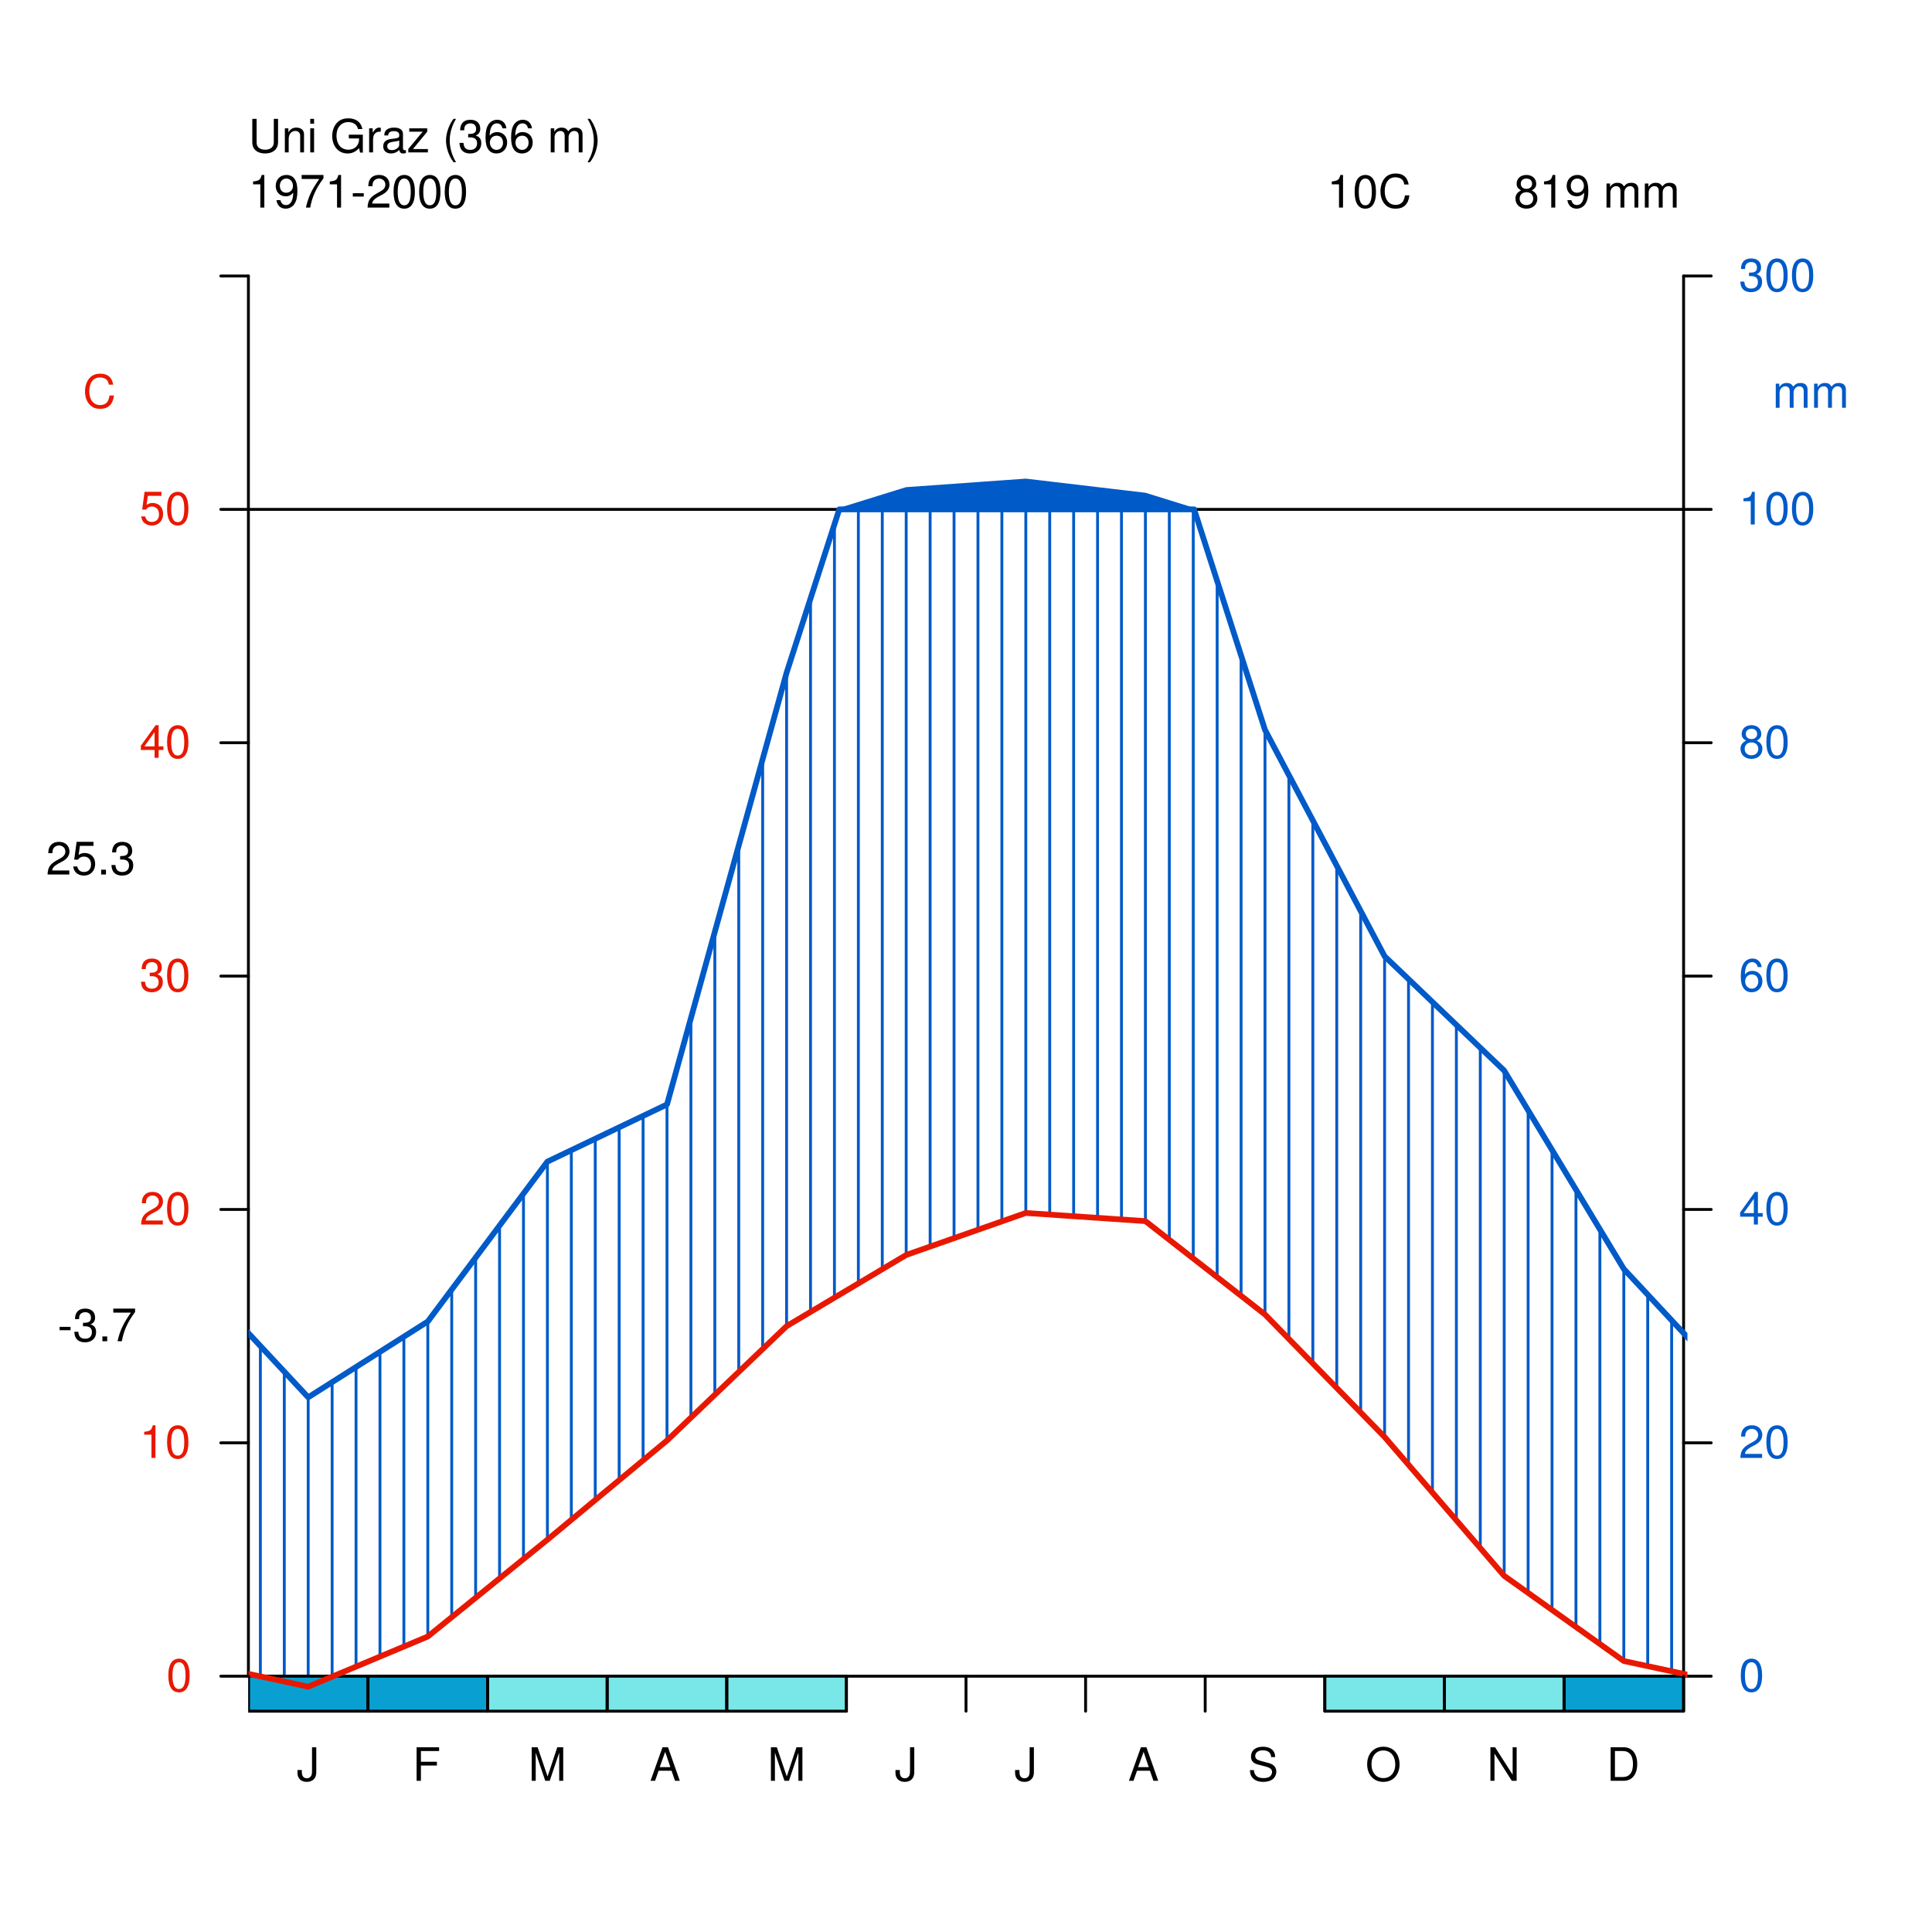 <?xml version="1.0" encoding="UTF-8"?>
<svg xmlns="http://www.w3.org/2000/svg" xmlns:xlink="http://www.w3.org/1999/xlink" width="504pt" height="504pt" viewBox="0 0 504 504" version="1.1">
<defs>
<g>
<symbol overflow="visible" id="glyph0-0">
<path style="stroke:none;" d=""/>
</symbol>
<symbol overflow="visible" id="glyph0-1">
<path style="stroke:none;" d="M 3.297 -8.516 C 2.516 -8.516 1.781 -8.156 1.344 -7.578 C 0.797 -6.828 0.516 -5.688 0.516 -4.109 C 0.516 -1.25 1.469 0.281 3.297 0.281 C 5.094 0.281 6.078 -1.25 6.078 -4.047 C 6.078 -5.703 5.812 -6.797 5.25 -7.578 C 4.812 -8.172 4.109 -8.516 3.297 -8.516 Z M 3.297 -7.578 C 4.438 -7.578 5 -6.422 5 -4.141 C 5 -1.734 4.453 -0.594 3.281 -0.594 C 2.156 -0.594 1.594 -1.781 1.594 -4.109 C 1.594 -6.438 2.156 -7.578 3.297 -7.578 Z "/>
</symbol>
<symbol overflow="visible" id="glyph0-2">
<path style="stroke:none;" d="M 3.109 -6.062 L 3.109 0 L 4.156 0 L 4.156 -8.516 L 3.469 -8.516 C 3.094 -7.203 2.859 -7.016 1.219 -6.812 L 1.219 -6.062 Z "/>
</symbol>
<symbol overflow="visible" id="glyph0-3">
<path style="stroke:none;" d="M 6.078 -1.047 L 1.594 -1.047 C 1.703 -1.734 2.094 -2.188 3.125 -2.797 L 4.328 -3.438 C 5.516 -4.094 6.125 -4.969 6.125 -6.016 C 6.125 -6.719 5.844 -7.375 5.344 -7.844 C 4.844 -8.297 4.219 -8.516 3.406 -8.516 C 2.328 -8.516 1.531 -8.125 1.062 -7.406 C 0.75 -6.953 0.625 -6.422 0.594 -5.562 L 1.656 -5.562 C 1.688 -6.125 1.766 -6.484 1.906 -6.75 C 2.188 -7.266 2.734 -7.578 3.375 -7.578 C 4.328 -7.578 5.047 -6.906 5.047 -5.984 C 5.047 -5.312 4.656 -4.734 3.906 -4.312 L 2.797 -3.688 C 1.016 -2.672 0.5 -1.875 0.406 0 L 6.078 0 Z "/>
</symbol>
<symbol overflow="visible" id="glyph0-4">
<path style="stroke:none;" d="M 2.656 -3.906 L 3.234 -3.906 C 4.391 -3.906 4.984 -3.391 4.984 -2.359 C 4.984 -1.297 4.328 -0.656 3.234 -0.656 C 2.078 -0.656 1.516 -1.234 1.438 -2.469 L 0.391 -2.469 C 0.438 -1.781 0.547 -1.344 0.75 -0.953 C 1.188 -0.141 2.031 0.281 3.188 0.281 C 4.938 0.281 6.078 -0.766 6.078 -2.375 C 6.078 -3.453 5.656 -4.062 4.625 -4.406 C 5.422 -4.719 5.812 -5.312 5.812 -6.172 C 5.812 -7.625 4.844 -8.516 3.234 -8.516 C 1.516 -8.516 0.594 -7.578 0.562 -5.766 L 1.625 -5.766 C 1.625 -6.281 1.688 -6.562 1.812 -6.828 C 2.047 -7.297 2.578 -7.578 3.234 -7.578 C 4.172 -7.578 4.734 -7.031 4.734 -6.125 C 4.734 -5.531 4.531 -5.172 4.062 -4.984 C 3.766 -4.859 3.391 -4.812 2.656 -4.797 Z "/>
</symbol>
<symbol overflow="visible" id="glyph0-5">
<path style="stroke:none;" d="M 3.922 -2.047 L 3.922 0 L 4.984 0 L 4.984 -2.047 L 6.234 -2.047 L 6.234 -2.984 L 4.984 -2.984 L 4.984 -8.516 L 4.203 -8.516 L 0.344 -3.156 L 0.344 -2.047 Z M 3.922 -2.984 L 1.266 -2.984 L 3.922 -6.703 Z "/>
</symbol>
<symbol overflow="visible" id="glyph0-6">
<path style="stroke:none;" d="M 5.719 -8.516 L 1.312 -8.516 L 0.688 -3.875 L 1.656 -3.875 C 2.141 -4.469 2.562 -4.672 3.219 -4.672 C 4.359 -4.672 5.078 -3.891 5.078 -2.625 C 5.078 -1.406 4.375 -0.656 3.219 -0.656 C 2.297 -0.656 1.734 -1.125 1.469 -2.094 L 0.422 -2.094 C 0.562 -1.391 0.688 -1.062 0.938 -0.75 C 1.422 -0.094 2.281 0.281 3.234 0.281 C 4.953 0.281 6.156 -0.969 6.156 -2.766 C 6.156 -4.453 5.047 -5.609 3.406 -5.609 C 2.812 -5.609 2.328 -5.453 1.844 -5.094 L 2.172 -7.469 L 5.719 -7.469 Z "/>
</symbol>
<symbol overflow="visible" id="glyph0-7">
<path style="stroke:none;" d="M 5.969 -6.281 C 5.766 -7.688 4.859 -8.516 3.562 -8.516 C 2.625 -8.516 1.781 -8.047 1.281 -7.297 C 0.75 -6.469 0.516 -5.422 0.516 -3.875 C 0.516 -2.453 0.734 -1.531 1.234 -0.781 C 1.688 -0.094 2.438 0.281 3.375 0.281 C 4.984 0.281 6.156 -0.922 6.156 -2.594 C 6.156 -4.172 5.078 -5.297 3.547 -5.297 C 2.719 -5.297 2.047 -4.969 1.594 -4.344 C 1.609 -6.422 2.281 -7.578 3.484 -7.578 C 4.234 -7.578 4.75 -7.109 4.922 -6.281 Z M 3.422 -4.359 C 4.438 -4.359 5.078 -3.641 5.078 -2.516 C 5.078 -1.438 4.359 -0.656 3.391 -0.656 C 2.406 -0.656 1.656 -1.469 1.656 -2.562 C 1.656 -3.625 2.375 -4.359 3.422 -4.359 Z "/>
</symbol>
<symbol overflow="visible" id="glyph0-8">
<path style="stroke:none;" d="M 4.688 -4.469 C 5.562 -5 5.859 -5.438 5.859 -6.234 C 5.859 -7.578 4.812 -8.516 3.297 -8.516 C 1.797 -8.516 0.75 -7.578 0.75 -6.234 C 0.75 -5.453 1.031 -5.016 1.891 -4.469 C 0.922 -4.016 0.438 -3.297 0.438 -2.359 C 0.438 -0.797 1.625 0.281 3.297 0.281 C 4.984 0.281 6.156 -0.797 6.156 -2.359 C 6.156 -3.297 5.672 -4.016 4.688 -4.469 Z M 3.297 -7.578 C 4.203 -7.578 4.781 -7.047 4.781 -6.219 C 4.781 -5.422 4.188 -4.891 3.297 -4.891 C 2.406 -4.891 1.828 -5.422 1.828 -6.234 C 1.828 -7.047 2.406 -7.578 3.297 -7.578 Z M 3.297 -4.016 C 4.359 -4.016 5.078 -3.344 5.078 -2.344 C 5.078 -1.328 4.359 -0.656 3.281 -0.656 C 2.25 -0.656 1.531 -1.344 1.531 -2.344 C 1.531 -3.344 2.25 -4.016 3.297 -4.016 Z "/>
</symbol>
<symbol overflow="visible" id="glyph0-9">
<path style="stroke:none;" d="M 7.938 -6.031 C 7.594 -7.953 6.484 -8.891 4.578 -8.891 C 3.391 -8.891 2.453 -8.516 1.797 -7.797 C 1.016 -6.938 0.578 -5.688 0.578 -4.266 C 0.578 -2.828 1.016 -1.594 1.844 -0.75 C 2.516 -0.047 3.391 0.281 4.531 0.281 C 6.656 0.281 7.859 -0.875 8.125 -3.188 L 6.969 -3.188 C 6.875 -2.594 6.75 -2.188 6.578 -1.844 C 6.219 -1.109 5.469 -0.703 4.531 -0.703 C 2.797 -0.703 1.688 -2.094 1.688 -4.281 C 1.688 -6.531 2.75 -7.906 4.438 -7.906 C 5.141 -7.906 5.812 -7.688 6.172 -7.359 C 6.484 -7.062 6.672 -6.688 6.797 -6.031 Z "/>
</symbol>
<symbol overflow="visible" id="glyph0-10">
<path style="stroke:none;" d="M 0.844 -6.281 L 0.844 0 L 1.844 0 L 1.844 -3.953 C 1.844 -4.859 2.516 -5.594 3.328 -5.594 C 4.062 -5.594 4.484 -5.141 4.484 -4.328 L 4.484 0 L 5.5 0 L 5.5 -3.953 C 5.5 -4.859 6.156 -5.594 6.969 -5.594 C 7.703 -5.594 8.141 -5.125 8.141 -4.328 L 8.141 0 L 9.141 0 L 9.141 -4.719 C 9.141 -5.844 8.5 -6.469 7.312 -6.469 C 6.484 -6.469 5.969 -6.219 5.391 -5.516 C 5.016 -6.188 4.516 -6.469 3.703 -6.469 C 2.859 -6.469 2.297 -6.156 1.766 -5.406 L 1.766 -6.281 Z "/>
</symbol>
<symbol overflow="visible" id="glyph0-11">
<path style="stroke:none;" d="M 6.625 -8.75 L 6.625 -2.609 C 6.625 -1.422 5.766 -0.703 4.375 -0.703 C 3.719 -0.703 3.188 -0.859 2.766 -1.156 C 2.344 -1.5 2.141 -1.938 2.141 -2.609 L 2.141 -8.75 L 1.016 -8.75 L 1.016 -2.609 C 1.016 -0.828 2.297 0.281 4.375 0.281 C 6.422 0.281 7.734 -0.859 7.734 -2.609 L 7.734 -8.75 Z "/>
</symbol>
<symbol overflow="visible" id="glyph0-12">
<path style="stroke:none;" d="M 0.844 -6.281 L 0.844 0 L 1.844 0 L 1.844 -3.469 C 1.844 -4.75 2.516 -5.594 3.547 -5.594 C 4.344 -5.594 4.844 -5.109 4.844 -4.359 L 4.844 0 L 5.844 0 L 5.844 -4.75 C 5.844 -5.797 5.062 -6.469 3.859 -6.469 C 2.922 -6.469 2.312 -6.109 1.766 -5.234 L 1.766 -6.281 Z "/>
</symbol>
<symbol overflow="visible" id="glyph0-13">
<path style="stroke:none;" d="M 1.797 -6.281 L 0.797 -6.281 L 0.797 0 L 1.797 0 Z M 1.797 -8.75 L 0.797 -8.75 L 0.797 -7.484 L 1.797 -7.484 Z "/>
</symbol>
<symbol overflow="visible" id="glyph0-14">
<path style="stroke:none;" d=""/>
</symbol>
<symbol overflow="visible" id="glyph0-15">
<path style="stroke:none;" d="M 8.516 -4.625 L 4.859 -4.625 L 4.859 -3.641 L 7.531 -3.641 L 7.531 -3.391 C 7.531 -1.844 6.375 -0.703 4.781 -0.703 C 3.891 -0.703 3.078 -1.031 2.562 -1.594 C 1.984 -2.219 1.641 -3.266 1.641 -4.344 C 1.641 -6.484 2.875 -7.906 4.719 -7.906 C 6.047 -7.906 7.016 -7.219 7.25 -6.094 L 8.391 -6.094 C 8.078 -7.875 6.734 -8.891 4.734 -8.891 C 3.656 -8.891 2.797 -8.609 2.109 -8.047 C 1.109 -7.219 0.531 -5.859 0.531 -4.281 C 0.531 -1.594 2.172 0.281 4.531 0.281 C 5.719 0.281 6.672 -0.172 7.531 -1.109 L 7.797 0.047 L 8.516 0.047 Z "/>
</symbol>
<symbol overflow="visible" id="glyph0-16">
<path style="stroke:none;" d="M 0.828 -6.281 L 0.828 0 L 1.844 0 L 1.844 -3.266 C 1.844 -4.156 2.062 -4.75 2.547 -5.094 C 2.859 -5.328 3.156 -5.406 3.859 -5.406 L 3.859 -6.438 C 3.688 -6.453 3.594 -6.469 3.469 -6.469 C 2.812 -6.469 2.328 -6.078 1.75 -5.141 L 1.75 -6.281 Z "/>
</symbol>
<symbol overflow="visible" id="glyph0-17">
<path style="stroke:none;" d="M 6.422 -0.594 C 6.312 -0.562 6.266 -0.562 6.203 -0.562 C 5.859 -0.562 5.656 -0.75 5.656 -1.062 L 5.656 -4.75 C 5.656 -5.875 4.844 -6.469 3.297 -6.469 C 2.391 -6.469 1.625 -6.203 1.219 -5.734 C 0.922 -5.406 0.797 -5.047 0.781 -4.422 L 1.781 -4.422 C 1.875 -5.203 2.328 -5.547 3.266 -5.547 C 4.156 -5.547 4.672 -5.203 4.672 -4.609 L 4.672 -4.344 C 4.672 -3.922 4.422 -3.75 3.625 -3.641 C 2.203 -3.469 1.984 -3.422 1.609 -3.266 C 0.875 -2.969 0.5 -2.406 0.5 -1.578 C 0.5 -0.438 1.297 0.281 2.562 0.281 C 3.359 0.281 4 0 4.703 -0.641 C 4.781 -0.016 5.094 0.281 5.734 0.281 C 5.938 0.281 6.094 0.25 6.422 0.172 Z M 4.672 -1.984 C 4.672 -1.641 4.578 -1.438 4.266 -1.156 C 3.859 -0.797 3.375 -0.594 2.781 -0.594 C 2 -0.594 1.547 -0.969 1.547 -1.609 C 1.547 -2.266 1.984 -2.609 3.062 -2.766 C 4.109 -2.906 4.328 -2.953 4.672 -3.109 Z "/>
</symbol>
<symbol overflow="visible" id="glyph0-18">
<path style="stroke:none;" d="M 5.312 -6.281 L 0.625 -6.281 L 0.625 -5.406 L 4.125 -5.406 L 0.375 -0.906 L 0.375 0 L 5.484 0 L 5.484 -0.875 L 1.578 -0.875 L 5.312 -5.406 Z "/>
</symbol>
<symbol overflow="visible" id="glyph0-19">
<path style="stroke:none;" d="M 2.828 -8.75 C 1.625 -7.172 0.875 -4.984 0.875 -3.109 C 0.875 -1.219 1.625 0.969 2.828 2.547 L 3.484 2.547 C 2.438 0.828 1.844 -1.188 1.844 -3.109 C 1.844 -5.016 2.438 -7.047 3.484 -8.75 Z "/>
</symbol>
<symbol overflow="visible" id="glyph0-20">
<path style="stroke:none;" d="M 1.109 2.547 C 2.312 0.969 3.078 -1.219 3.078 -3.094 C 3.078 -4.984 2.312 -7.172 1.109 -8.75 L 0.453 -8.75 C 1.516 -7.031 2.094 -5.016 2.094 -3.094 C 2.094 -1.188 1.516 0.844 0.453 2.547 Z "/>
</symbol>
<symbol overflow="visible" id="glyph0-21">
<path style="stroke:none;" d="M 0.641 -1.938 C 0.844 -0.547 1.75 0.281 3.047 0.281 C 3.984 0.281 4.844 -0.188 5.328 -0.938 C 5.875 -1.766 6.109 -2.812 6.109 -4.359 C 6.109 -5.781 5.891 -6.703 5.391 -7.453 C 4.922 -8.141 4.172 -8.516 3.234 -8.516 C 1.625 -8.516 0.453 -7.312 0.453 -5.641 C 0.453 -4.062 1.531 -2.938 3.078 -2.938 C 3.875 -2.938 4.469 -3.234 5.016 -3.891 C 5 -1.812 4.328 -0.656 3.125 -0.656 C 2.375 -0.656 1.859 -1.125 1.688 -1.938 Z M 3.234 -7.578 C 4.219 -7.578 4.953 -6.766 4.953 -5.656 C 4.953 -4.625 4.219 -3.875 3.188 -3.875 C 2.172 -3.875 1.531 -4.578 1.531 -5.719 C 1.531 -6.797 2.25 -7.578 3.234 -7.578 Z "/>
</symbol>
<symbol overflow="visible" id="glyph0-22">
<path style="stroke:none;" d="M 6.234 -8.516 L 0.547 -8.516 L 0.547 -7.469 L 5.141 -7.469 C 3.125 -4.578 2.297 -2.797 1.656 0 L 2.781 0 C 3.25 -2.719 4.312 -5.062 6.234 -7.625 Z "/>
</symbol>
<symbol overflow="visible" id="glyph0-23">
<path style="stroke:none;" d="M 3.406 -3.75 L 0.547 -3.75 L 0.547 -2.875 L 3.406 -2.875 Z "/>
</symbol>
<symbol overflow="visible" id="glyph0-24">
<path style="stroke:none;" d="M 2.297 -1.25 L 1.047 -1.25 L 1.047 0 L 2.297 0 Z "/>
</symbol>
<symbol overflow="visible" id="glyph0-25">
<path style="stroke:none;" d="M 4 -8.75 L 4 -2.594 C 4 -1.891 3.922 -1.5 3.719 -1.203 C 3.5 -0.859 3.094 -0.656 2.656 -0.656 C 1.812 -0.656 1.344 -1.219 1.344 -2.25 L 1.344 -2.812 L 0.203 -2.812 L 0.203 -2.047 C 0.203 -0.625 1.141 0.281 2.641 0.281 C 4.156 0.281 5.109 -0.672 5.109 -2.188 L 5.109 -8.75 Z "/>
</symbol>
<symbol overflow="visible" id="glyph0-26">
<path style="stroke:none;" d="M 2.203 -3.984 L 6.375 -3.984 L 6.375 -4.969 L 2.203 -4.969 L 2.203 -7.766 L 6.953 -7.766 L 6.953 -8.75 L 1.078 -8.75 L 1.078 0 L 2.203 0 Z "/>
</symbol>
<symbol overflow="visible" id="glyph0-27">
<path style="stroke:none;" d="M 5.609 0 L 8.078 -7.328 L 8.078 0 L 9.125 0 L 9.125 -8.75 L 7.578 -8.75 L 5.047 -1.125 L 2.453 -8.75 L 0.906 -8.75 L 0.906 0 L 1.953 0 L 1.953 -7.328 L 4.438 0 Z "/>
</symbol>
<symbol overflow="visible" id="glyph0-28">
<path style="stroke:none;" d="M 5.688 -2.625 L 6.594 0 L 7.844 0 L 4.766 -8.75 L 3.328 -8.75 L 0.203 0 L 1.391 0 L 2.312 -2.625 Z M 5.375 -3.562 L 2.594 -3.562 L 4.031 -7.547 Z "/>
</symbol>
<symbol overflow="visible" id="glyph0-29">
<path style="stroke:none;" d="M 7.156 -6.188 C 7.141 -7.891 5.969 -8.891 3.953 -8.891 C 2.031 -8.891 0.844 -7.906 0.844 -6.328 C 0.844 -5.25 1.406 -4.578 2.562 -4.281 L 4.734 -3.703 C 5.828 -3.422 6.344 -2.969 6.344 -2.297 C 6.344 -1.828 6.078 -1.344 5.719 -1.078 C 5.359 -0.844 4.812 -0.703 4.109 -0.703 C 3.156 -0.703 2.516 -0.938 2.094 -1.438 C 1.766 -1.828 1.625 -2.25 1.625 -2.781 L 0.578 -2.781 C 0.594 -1.984 0.75 -1.453 1.094 -0.969 C 1.688 -0.156 2.703 0.281 4.031 0.281 C 5.078 0.281 5.922 0.031 6.484 -0.391 C 7.078 -0.859 7.453 -1.641 7.453 -2.406 C 7.453 -3.484 6.781 -4.266 5.594 -4.594 L 3.391 -5.188 C 2.344 -5.469 1.953 -5.812 1.953 -6.484 C 1.953 -7.375 2.734 -7.953 3.906 -7.953 C 5.297 -7.953 6.078 -7.312 6.094 -6.188 Z "/>
</symbol>
<symbol overflow="visible" id="glyph0-30">
<path style="stroke:none;" d="M 4.672 -8.891 C 2.156 -8.891 0.453 -7.047 0.453 -4.312 C 0.453 -1.578 2.156 0.281 4.688 0.281 C 5.734 0.281 6.688 -0.047 7.391 -0.641 C 8.344 -1.453 8.906 -2.812 8.906 -4.234 C 8.906 -7.062 7.234 -8.891 4.672 -8.891 Z M 4.672 -7.906 C 6.562 -7.906 7.781 -6.469 7.781 -4.266 C 7.781 -2.141 6.531 -0.703 4.688 -0.703 C 2.812 -0.703 1.578 -2.141 1.578 -4.312 C 1.578 -6.469 2.812 -7.906 4.672 -7.906 Z "/>
</symbol>
<symbol overflow="visible" id="glyph0-31">
<path style="stroke:none;" d="M 7.75 -8.75 L 6.703 -8.75 L 6.703 -1.594 L 2.125 -8.75 L 0.906 -8.75 L 0.906 0 L 1.969 0 L 1.969 -7.094 L 6.484 0 L 7.75 0 Z "/>
</symbol>
<symbol overflow="visible" id="glyph0-32">
<path style="stroke:none;" d="M 1.062 0 L 4.438 0 C 6.641 0 8 -1.656 8 -4.375 C 8 -7.094 6.656 -8.75 4.438 -8.75 L 1.062 -8.75 Z M 2.188 -0.984 L 2.188 -7.766 L 4.25 -7.766 C 5.969 -7.766 6.891 -6.594 6.891 -4.375 C 6.891 -2.156 5.969 -0.984 4.25 -0.984 Z "/>
</symbol>
</g>
<clipPath id="clip1">
  <path d="M 64.801 436 L 440 436 L 440 438 L 64.801 438 Z "/>
</clipPath>
<clipPath id="clip2">
  <path d="M 64.801 132 L 440 132 L 440 134 L 64.801 134 Z "/>
</clipPath>
<clipPath id="clip3">
  <path d="M 64.801 437 L 96 437 L 96 447 L 64.801 447 Z "/>
</clipPath>
<clipPath id="clip4">
  <path d="M 64.801 436 L 97 436 L 97 447 L 64.801 447 Z "/>
</clipPath>
<clipPath id="clip5">
  <path d="M 64.801 132 L 440.199 132 L 440.199 366 L 64.801 366 Z "/>
</clipPath>
<clipPath id="clip6">
  <path d="M 64.801 315 L 440.199 315 L 440.199 441 L 64.801 441 Z "/>
</clipPath>
<clipPath id="clip7">
  <path d="M 64.801 436 L 66 436 L 66 447 L 64.801 447 Z "/>
</clipPath>
</defs>
<g id="surface404">
<rect x="0" y="0" width="504" height="504" style="fill:rgb(100%,100%,100%);fill-opacity:1;stroke:none;"/>
<path style="fill:none;stroke-width:0.75;stroke-linecap:round;stroke-linejoin:round;stroke:rgb(0%,0%,0%);stroke-opacity:1;stroke-miterlimit:10;" d="M 64.801 437.27 L 64.801 72 "/>
<path style="fill:none;stroke-width:0.75;stroke-linecap:round;stroke-linejoin:round;stroke:rgb(0%,0%,0%);stroke-opacity:1;stroke-miterlimit:10;" d="M 64.801 437.27 L 57.602 437.27 "/>
<path style="fill:none;stroke-width:0.75;stroke-linecap:round;stroke-linejoin:round;stroke:rgb(0%,0%,0%);stroke-opacity:1;stroke-miterlimit:10;" d="M 64.801 376.391 L 57.602 376.391 "/>
<path style="fill:none;stroke-width:0.75;stroke-linecap:round;stroke-linejoin:round;stroke:rgb(0%,0%,0%);stroke-opacity:1;stroke-miterlimit:10;" d="M 64.801 315.512 L 57.602 315.512 "/>
<path style="fill:none;stroke-width:0.75;stroke-linecap:round;stroke-linejoin:round;stroke:rgb(0%,0%,0%);stroke-opacity:1;stroke-miterlimit:10;" d="M 64.801 254.633 L 57.602 254.633 "/>
<path style="fill:none;stroke-width:0.75;stroke-linecap:round;stroke-linejoin:round;stroke:rgb(0%,0%,0%);stroke-opacity:1;stroke-miterlimit:10;" d="M 64.801 193.758 L 57.602 193.758 "/>
<path style="fill:none;stroke-width:0.75;stroke-linecap:round;stroke-linejoin:round;stroke:rgb(0%,0%,0%);stroke-opacity:1;stroke-miterlimit:10;" d="M 64.801 132.879 L 57.602 132.879 "/>
<path style="fill:none;stroke-width:0.75;stroke-linecap:round;stroke-linejoin:round;stroke:rgb(0%,0%,0%);stroke-opacity:1;stroke-miterlimit:10;" d="M 64.801 72 L 57.602 72 "/>
<g style="fill:rgb(90.98%,9.412%,0%);fill-opacity:1;">
  <use xlink:href="#glyph0-1" x="43.398" y="441.205"/>
</g>
<g style="fill:rgb(90.98%,9.412%,0%);fill-opacity:1;">
  <use xlink:href="#glyph0-2" x="36.398" y="380.326"/>
  <use xlink:href="#glyph0-1" x="43.07" y="380.326"/>
</g>
<g style="fill:rgb(90.98%,9.412%,0%);fill-opacity:1;">
  <use xlink:href="#glyph0-3" x="36.398" y="319.447"/>
  <use xlink:href="#glyph0-1" x="43.07" y="319.447"/>
</g>
<g style="fill:rgb(90.98%,9.412%,0%);fill-opacity:1;">
  <use xlink:href="#glyph0-4" x="36.398" y="258.568"/>
  <use xlink:href="#glyph0-1" x="43.07" y="258.568"/>
</g>
<g style="fill:rgb(90.98%,9.412%,0%);fill-opacity:1;">
  <use xlink:href="#glyph0-5" x="36.398" y="197.693"/>
  <use xlink:href="#glyph0-1" x="43.07" y="197.693"/>
</g>
<g style="fill:rgb(90.98%,9.412%,0%);fill-opacity:1;">
  <use xlink:href="#glyph0-6" x="36.398" y="136.814"/>
  <use xlink:href="#glyph0-1" x="43.07" y="136.814"/>
</g>
<path style="fill:none;stroke-width:0.75;stroke-linecap:round;stroke-linejoin:round;stroke:rgb(0%,0%,0%);stroke-opacity:1;stroke-miterlimit:10;" d="M 439.199 437.27 L 439.199 72 "/>
<path style="fill:none;stroke-width:0.75;stroke-linecap:round;stroke-linejoin:round;stroke:rgb(0%,0%,0%);stroke-opacity:1;stroke-miterlimit:10;" d="M 439.199 437.27 L 446.398 437.27 "/>
<path style="fill:none;stroke-width:0.75;stroke-linecap:round;stroke-linejoin:round;stroke:rgb(0%,0%,0%);stroke-opacity:1;stroke-miterlimit:10;" d="M 439.199 376.391 L 446.398 376.391 "/>
<path style="fill:none;stroke-width:0.75;stroke-linecap:round;stroke-linejoin:round;stroke:rgb(0%,0%,0%);stroke-opacity:1;stroke-miterlimit:10;" d="M 439.199 315.512 L 446.398 315.512 "/>
<path style="fill:none;stroke-width:0.75;stroke-linecap:round;stroke-linejoin:round;stroke:rgb(0%,0%,0%);stroke-opacity:1;stroke-miterlimit:10;" d="M 439.199 254.633 L 446.398 254.633 "/>
<path style="fill:none;stroke-width:0.75;stroke-linecap:round;stroke-linejoin:round;stroke:rgb(0%,0%,0%);stroke-opacity:1;stroke-miterlimit:10;" d="M 439.199 193.758 L 446.398 193.758 "/>
<path style="fill:none;stroke-width:0.75;stroke-linecap:round;stroke-linejoin:round;stroke:rgb(0%,0%,0%);stroke-opacity:1;stroke-miterlimit:10;" d="M 439.199 132.879 L 446.398 132.879 "/>
<path style="fill:none;stroke-width:0.75;stroke-linecap:round;stroke-linejoin:round;stroke:rgb(0%,0%,0%);stroke-opacity:1;stroke-miterlimit:10;" d="M 439.199 72 L 446.398 72 "/>
<g style="fill:rgb(0%,35.294%,78.431%);fill-opacity:1;">
  <use xlink:href="#glyph0-1" x="453.602" y="441.205"/>
</g>
<g style="fill:rgb(0%,35.294%,78.431%);fill-opacity:1;">
  <use xlink:href="#glyph0-3" x="453.602" y="380.326"/>
  <use xlink:href="#glyph0-1" x="460.273" y="380.326"/>
</g>
<g style="fill:rgb(0%,35.294%,78.431%);fill-opacity:1;">
  <use xlink:href="#glyph0-5" x="453.602" y="319.447"/>
  <use xlink:href="#glyph0-1" x="460.273" y="319.447"/>
</g>
<g style="fill:rgb(0%,35.294%,78.431%);fill-opacity:1;">
  <use xlink:href="#glyph0-7" x="453.602" y="258.568"/>
  <use xlink:href="#glyph0-1" x="460.273" y="258.568"/>
</g>
<g style="fill:rgb(0%,35.294%,78.431%);fill-opacity:1;">
  <use xlink:href="#glyph0-8" x="453.602" y="197.693"/>
  <use xlink:href="#glyph0-1" x="460.273" y="197.693"/>
</g>
<g style="fill:rgb(0%,35.294%,78.431%);fill-opacity:1;">
  <use xlink:href="#glyph0-2" x="453.602" y="136.814"/>
  <use xlink:href="#glyph0-1" x="460.273" y="136.814"/>
  <use xlink:href="#glyph0-1" x="466.945" y="136.814"/>
</g>
<g style="fill:rgb(0%,35.294%,78.431%);fill-opacity:1;">
  <use xlink:href="#glyph0-4" x="453.602" y="75.936"/>
  <use xlink:href="#glyph0-1" x="460.273" y="75.936"/>
  <use xlink:href="#glyph0-1" x="466.945" y="75.936"/>
</g>
<g style="fill:rgb(90.98%,9.412%,0%);fill-opacity:1;">
  <use xlink:href="#glyph0-9" x="21.602" y="106.373"/>
</g>
<g style="fill:rgb(0%,35.294%,78.431%);fill-opacity:1;">
  <use xlink:href="#glyph0-10" x="462.398" y="106.373"/>
  <use xlink:href="#glyph0-10" x="472.395" y="106.373"/>
</g>
<g clip-path="url(#clip1)" clip-rule="nonzero">
<path style="fill:none;stroke-width:0.75;stroke-linecap:round;stroke-linejoin:round;stroke:rgb(0%,0%,0%);stroke-opacity:1;stroke-miterlimit:10;" d="M 64.801 437.27 L 439.199 437.27 "/>
</g>
<g clip-path="url(#clip2)" clip-rule="nonzero">
<path style="fill:none;stroke-width:0.75;stroke-linecap:round;stroke-linejoin:round;stroke:rgb(0%,0%,0%);stroke-opacity:1;stroke-miterlimit:10;" d="M 64.801 132.879 L 439.199 132.879 "/>
</g>
<g style="fill:rgb(0%,0%,0%);fill-opacity:1;">
  <use xlink:href="#glyph0-11" x="64.801" y="39.756"/>
  <use xlink:href="#glyph0-12" x="73.465" y="39.756"/>
  <use xlink:href="#glyph0-13" x="80.137" y="39.756"/>
  <use xlink:href="#glyph0-14" x="82.801" y="39.756"/>
  <use xlink:href="#glyph0-15" x="86.137" y="39.756"/>
  <use xlink:href="#glyph0-16" x="95.473" y="39.756"/>
  <use xlink:href="#glyph0-17" x="99.469" y="39.756"/>
  <use xlink:href="#glyph0-18" x="106.141" y="39.756"/>
  <use xlink:href="#glyph0-14" x="112.141" y="39.756"/>
  <use xlink:href="#glyph0-19" x="115.477" y="39.756"/>
  <use xlink:href="#glyph0-4" x="119.473" y="39.756"/>
  <use xlink:href="#glyph0-7" x="126.145" y="39.756"/>
  <use xlink:href="#glyph0-7" x="132.816" y="39.756"/>
  <use xlink:href="#glyph0-14" x="139.488" y="39.756"/>
  <use xlink:href="#glyph0-10" x="142.824" y="39.756"/>
  <use xlink:href="#glyph0-20" x="152.82" y="39.756"/>
</g>
<g style="fill:rgb(0%,0%,0%);fill-opacity:1;">
  <use xlink:href="#glyph0-2" x="64.801" y="54.154"/>
  <use xlink:href="#glyph0-21" x="71.473" y="54.154"/>
  <use xlink:href="#glyph0-22" x="78.145" y="54.154"/>
  <use xlink:href="#glyph0-2" x="84.816" y="54.154"/>
  <use xlink:href="#glyph0-23" x="91.488" y="54.154"/>
  <use xlink:href="#glyph0-3" x="95.484" y="54.154"/>
  <use xlink:href="#glyph0-1" x="102.156" y="54.154"/>
  <use xlink:href="#glyph0-1" x="108.828" y="54.154"/>
  <use xlink:href="#glyph0-1" x="115.5" y="54.154"/>
</g>
<g style="fill:rgb(0%,0%,0%);fill-opacity:1;">
  <use xlink:href="#glyph0-2" x="346.199" y="54.154"/>
  <use xlink:href="#glyph0-1" x="352.871" y="54.154"/>
  <use xlink:href="#glyph0-9" x="359.543" y="54.154"/>
  <use xlink:href="#glyph0-14" x="368.207" y="54.154"/>
  <use xlink:href="#glyph0-14" x="371.543" y="54.154"/>
  <use xlink:href="#glyph0-14" x="374.879" y="54.154"/>
  <use xlink:href="#glyph0-14" x="378.215" y="54.154"/>
  <use xlink:href="#glyph0-14" x="381.551" y="54.154"/>
  <use xlink:href="#glyph0-14" x="384.887" y="54.154"/>
  <use xlink:href="#glyph0-14" x="388.223" y="54.154"/>
  <use xlink:href="#glyph0-14" x="391.559" y="54.154"/>
  <use xlink:href="#glyph0-8" x="394.895" y="54.154"/>
  <use xlink:href="#glyph0-2" x="401.566" y="54.154"/>
  <use xlink:href="#glyph0-21" x="408.238" y="54.154"/>
  <use xlink:href="#glyph0-14" x="414.91" y="54.154"/>
  <use xlink:href="#glyph0-10" x="418.246" y="54.154"/>
  <use xlink:href="#glyph0-10" x="428.242" y="54.154"/>
</g>
<path style="fill-rule:nonzero;fill:rgb(0%,35.294%,78.431%);fill-opacity:1;stroke-width:0.75;stroke-linecap:round;stroke-linejoin:round;stroke:rgb(0%,35.294%,78.431%);stroke-opacity:1;stroke-miterlimit:10;" d="M 218.938 132.879 L 236.398 127.461 L 267.602 125.238 L 298.801 128.922 L 311.516 132.879 Z "/>
<path style="fill:none;stroke-width:0.75;stroke-linecap:round;stroke-linejoin:round;stroke:rgb(0%,35.294%,78.431%);stroke-opacity:1;stroke-miterlimit:10;" d="M 67.922 351.125 L 67.922 437.27 "/>
<path style="fill:none;stroke-width:0.75;stroke-linecap:round;stroke-linejoin:round;stroke:rgb(0%,35.294%,78.431%);stroke-opacity:1;stroke-miterlimit:10;" d="M 74.16 357.824 L 74.16 437.27 "/>
<path style="fill:none;stroke-width:0.75;stroke-linecap:round;stroke-linejoin:round;stroke:rgb(0%,35.294%,78.431%);stroke-opacity:1;stroke-miterlimit:10;" d="M 80.398 364.52 L 80.398 437.27 "/>
<path style="fill:none;stroke-width:0.75;stroke-linecap:round;stroke-linejoin:round;stroke:rgb(0%,35.294%,78.431%);stroke-opacity:1;stroke-miterlimit:10;" d="M 86.641 360.562 L 86.641 437.27 "/>
<path style="fill:none;stroke-width:0.75;stroke-linecap:round;stroke-linejoin:round;stroke:rgb(0%,35.294%,78.431%);stroke-opacity:1;stroke-miterlimit:10;" d="M 92.879 356.605 L 92.879 434.773 "/>
<path style="fill:none;stroke-width:0.75;stroke-linecap:round;stroke-linejoin:round;stroke:rgb(0%,35.294%,78.431%);stroke-opacity:1;stroke-miterlimit:10;" d="M 99.121 352.648 L 99.121 432.156 "/>
<path style="fill:none;stroke-width:0.75;stroke-linecap:round;stroke-linejoin:round;stroke:rgb(0%,35.294%,78.431%);stroke-opacity:1;stroke-miterlimit:10;" d="M 105.359 348.691 L 105.359 429.535 "/>
<path style="fill:none;stroke-width:0.75;stroke-linecap:round;stroke-linejoin:round;stroke:rgb(0%,35.294%,78.431%);stroke-opacity:1;stroke-miterlimit:10;" d="M 111.602 344.734 L 111.602 426.918 "/>
<path style="fill:none;stroke-width:0.75;stroke-linecap:round;stroke-linejoin:round;stroke:rgb(0%,35.294%,78.431%);stroke-opacity:1;stroke-miterlimit:10;" d="M 117.84 336.395 L 117.84 421.867 "/>
<path style="fill:none;stroke-width:0.75;stroke-linecap:round;stroke-linejoin:round;stroke:rgb(0%,35.294%,78.431%);stroke-opacity:1;stroke-miterlimit:10;" d="M 124.078 328.055 L 124.078 416.812 "/>
<path style="fill:none;stroke-width:0.75;stroke-linecap:round;stroke-linejoin:round;stroke:rgb(0%,35.294%,78.431%);stroke-opacity:1;stroke-miterlimit:10;" d="M 130.32 319.711 L 130.32 411.762 "/>
<path style="fill:none;stroke-width:0.75;stroke-linecap:round;stroke-linejoin:round;stroke:rgb(0%,35.294%,78.431%);stroke-opacity:1;stroke-miterlimit:10;" d="M 136.559 311.371 L 136.559 406.707 "/>
<path style="fill:none;stroke-width:0.75;stroke-linecap:round;stroke-linejoin:round;stroke:rgb(0%,35.294%,78.431%);stroke-opacity:1;stroke-miterlimit:10;" d="M 142.801 303.031 L 142.801 401.656 "/>
<path style="fill:none;stroke-width:0.75;stroke-linecap:round;stroke-linejoin:round;stroke:rgb(0%,35.294%,78.431%);stroke-opacity:1;stroke-miterlimit:10;" d="M 149.039 300.051 L 149.039 396.48 "/>
<path style="fill:none;stroke-width:0.75;stroke-linecap:round;stroke-linejoin:round;stroke:rgb(0%,35.294%,78.431%);stroke-opacity:1;stroke-miterlimit:10;" d="M 155.281 297.066 L 155.281 391.305 "/>
<path style="fill:none;stroke-width:0.75;stroke-linecap:round;stroke-linejoin:round;stroke:rgb(0%,35.294%,78.431%);stroke-opacity:1;stroke-miterlimit:10;" d="M 161.52 294.082 L 161.52 386.129 "/>
<path style="fill:none;stroke-width:0.75;stroke-linecap:round;stroke-linejoin:round;stroke:rgb(0%,35.294%,78.431%);stroke-opacity:1;stroke-miterlimit:10;" d="M 167.762 291.102 L 167.762 380.957 "/>
<path style="fill:none;stroke-width:0.75;stroke-linecap:round;stroke-linejoin:round;stroke:rgb(0%,35.294%,78.431%);stroke-opacity:1;stroke-miterlimit:10;" d="M 174 288.117 L 174 375.781 "/>
<path style="fill:none;stroke-width:0.75;stroke-linecap:round;stroke-linejoin:round;stroke:rgb(0%,35.294%,78.431%);stroke-opacity:1;stroke-miterlimit:10;" d="M 180.238 265.594 L 180.238 369.816 "/>
<path style="fill:none;stroke-width:0.75;stroke-linecap:round;stroke-linejoin:round;stroke:rgb(0%,35.294%,78.431%);stroke-opacity:1;stroke-miterlimit:10;" d="M 186.48 243.066 L 186.48 363.848 "/>
<path style="fill:none;stroke-width:0.75;stroke-linecap:round;stroke-linejoin:round;stroke:rgb(0%,35.294%,78.431%);stroke-opacity:1;stroke-miterlimit:10;" d="M 192.719 220.543 L 192.719 357.883 "/>
<path style="fill:none;stroke-width:0.75;stroke-linecap:round;stroke-linejoin:round;stroke:rgb(0%,35.294%,78.431%);stroke-opacity:1;stroke-miterlimit:10;" d="M 198.961 198.016 L 198.961 351.918 "/>
<path style="fill:none;stroke-width:0.75;stroke-linecap:round;stroke-linejoin:round;stroke:rgb(0%,35.294%,78.431%);stroke-opacity:1;stroke-miterlimit:10;" d="M 205.199 175.492 L 205.199 345.953 "/>
<path style="fill:none;stroke-width:0.75;stroke-linecap:round;stroke-linejoin:round;stroke:rgb(0%,35.294%,78.431%);stroke-opacity:1;stroke-miterlimit:10;" d="M 211.441 156.133 L 211.441 342.238 "/>
<path style="fill:none;stroke-width:0.75;stroke-linecap:round;stroke-linejoin:round;stroke:rgb(0%,35.294%,78.431%);stroke-opacity:1;stroke-miterlimit:10;" d="M 217.68 136.773 L 217.68 338.523 "/>
<path style="fill:none;stroke-width:0.75;stroke-linecap:round;stroke-linejoin:round;stroke:rgb(0%,35.294%,78.431%);stroke-opacity:1;stroke-miterlimit:10;" d="M 223.922 132.879 L 223.922 334.809 "/>
<path style="fill:none;stroke-width:0.75;stroke-linecap:round;stroke-linejoin:round;stroke:rgb(0%,35.294%,78.431%);stroke-opacity:1;stroke-miterlimit:10;" d="M 230.16 132.879 L 230.16 331.098 "/>
<path style="fill:none;stroke-width:0.75;stroke-linecap:round;stroke-linejoin:round;stroke:rgb(0%,35.294%,78.431%);stroke-opacity:1;stroke-miterlimit:10;" d="M 236.398 132.879 L 236.398 327.383 "/>
<path style="fill:none;stroke-width:0.75;stroke-linecap:round;stroke-linejoin:round;stroke:rgb(0%,35.294%,78.431%);stroke-opacity:1;stroke-miterlimit:10;" d="M 242.641 132.879 L 242.641 325.191 "/>
<path style="fill:none;stroke-width:0.75;stroke-linecap:round;stroke-linejoin:round;stroke:rgb(0%,35.294%,78.431%);stroke-opacity:1;stroke-miterlimit:10;" d="M 248.879 132.879 L 248.879 323 "/>
<path style="fill:none;stroke-width:0.75;stroke-linecap:round;stroke-linejoin:round;stroke:rgb(0%,35.294%,78.431%);stroke-opacity:1;stroke-miterlimit:10;" d="M 255.121 132.879 L 255.121 320.809 "/>
<path style="fill:none;stroke-width:0.75;stroke-linecap:round;stroke-linejoin:round;stroke:rgb(0%,35.294%,78.431%);stroke-opacity:1;stroke-miterlimit:10;" d="M 261.359 132.879 L 261.359 318.617 "/>
<path style="fill:none;stroke-width:0.75;stroke-linecap:round;stroke-linejoin:round;stroke:rgb(0%,35.294%,78.431%);stroke-opacity:1;stroke-miterlimit:10;" d="M 267.602 132.879 L 267.602 316.426 "/>
<path style="fill:none;stroke-width:0.75;stroke-linecap:round;stroke-linejoin:round;stroke:rgb(0%,35.294%,78.431%);stroke-opacity:1;stroke-miterlimit:10;" d="M 273.84 132.879 L 273.84 316.852 "/>
<path style="fill:none;stroke-width:0.75;stroke-linecap:round;stroke-linejoin:round;stroke:rgb(0%,35.294%,78.431%);stroke-opacity:1;stroke-miterlimit:10;" d="M 280.078 132.879 L 280.078 317.277 "/>
<path style="fill:none;stroke-width:0.75;stroke-linecap:round;stroke-linejoin:round;stroke:rgb(0%,35.294%,78.431%);stroke-opacity:1;stroke-miterlimit:10;" d="M 286.32 132.879 L 286.32 317.703 "/>
<path style="fill:none;stroke-width:0.75;stroke-linecap:round;stroke-linejoin:round;stroke:rgb(0%,35.294%,78.431%);stroke-opacity:1;stroke-miterlimit:10;" d="M 292.559 132.879 L 292.559 318.129 "/>
<path style="fill:none;stroke-width:0.75;stroke-linecap:round;stroke-linejoin:round;stroke:rgb(0%,35.294%,78.431%);stroke-opacity:1;stroke-miterlimit:10;" d="M 298.801 132.879 L 298.801 318.555 "/>
<path style="fill:none;stroke-width:0.75;stroke-linecap:round;stroke-linejoin:round;stroke:rgb(0%,35.294%,78.431%);stroke-opacity:1;stroke-miterlimit:10;" d="M 305.039 132.879 L 305.039 323.426 "/>
<path style="fill:none;stroke-width:0.75;stroke-linecap:round;stroke-linejoin:round;stroke:rgb(0%,35.294%,78.431%);stroke-opacity:1;stroke-miterlimit:10;" d="M 311.281 132.879 L 311.281 328.297 "/>
<path style="fill:none;stroke-width:0.75;stroke-linecap:round;stroke-linejoin:round;stroke:rgb(0%,35.294%,78.431%);stroke-opacity:1;stroke-miterlimit:10;" d="M 317.52 151.566 L 317.52 333.168 "/>
<path style="fill:none;stroke-width:0.75;stroke-linecap:round;stroke-linejoin:round;stroke:rgb(0%,35.294%,78.431%);stroke-opacity:1;stroke-miterlimit:10;" d="M 323.762 170.988 L 323.762 338.035 "/>
<path style="fill:none;stroke-width:0.75;stroke-linecap:round;stroke-linejoin:round;stroke:rgb(0%,35.294%,78.431%);stroke-opacity:1;stroke-miterlimit:10;" d="M 330 190.406 L 330 342.906 "/>
<path style="fill:none;stroke-width:0.75;stroke-linecap:round;stroke-linejoin:round;stroke:rgb(0%,35.294%,78.431%);stroke-opacity:1;stroke-miterlimit:10;" d="M 336.238 202.219 L 336.238 349.301 "/>
<path style="fill:none;stroke-width:0.75;stroke-linecap:round;stroke-linejoin:round;stroke:rgb(0%,35.294%,78.431%);stroke-opacity:1;stroke-miterlimit:10;" d="M 342.48 214.027 L 342.48 355.691 "/>
<path style="fill:none;stroke-width:0.75;stroke-linecap:round;stroke-linejoin:round;stroke:rgb(0%,35.294%,78.431%);stroke-opacity:1;stroke-miterlimit:10;" d="M 348.719 225.84 L 348.719 362.082 "/>
<path style="fill:none;stroke-width:0.75;stroke-linecap:round;stroke-linejoin:round;stroke:rgb(0%,35.294%,78.431%);stroke-opacity:1;stroke-miterlimit:10;" d="M 354.961 237.648 L 354.961 368.477 "/>
<path style="fill:none;stroke-width:0.75;stroke-linecap:round;stroke-linejoin:round;stroke:rgb(0%,35.294%,78.431%);stroke-opacity:1;stroke-miterlimit:10;" d="M 361.199 249.461 L 361.199 374.867 "/>
<path style="fill:none;stroke-width:0.75;stroke-linecap:round;stroke-linejoin:round;stroke:rgb(0%,35.294%,78.431%);stroke-opacity:1;stroke-miterlimit:10;" d="M 367.441 255.426 L 367.441 382.113 "/>
<path style="fill:none;stroke-width:0.75;stroke-linecap:round;stroke-linejoin:round;stroke:rgb(0%,35.294%,78.431%);stroke-opacity:1;stroke-miterlimit:10;" d="M 373.68 261.391 L 373.68 389.355 "/>
<path style="fill:none;stroke-width:0.75;stroke-linecap:round;stroke-linejoin:round;stroke:rgb(0%,35.294%,78.431%);stroke-opacity:1;stroke-miterlimit:10;" d="M 379.922 267.359 L 379.922 396.602 "/>
<path style="fill:none;stroke-width:0.75;stroke-linecap:round;stroke-linejoin:round;stroke:rgb(0%,35.294%,78.431%);stroke-opacity:1;stroke-miterlimit:10;" d="M 386.16 273.324 L 386.16 403.848 "/>
<path style="fill:none;stroke-width:0.75;stroke-linecap:round;stroke-linejoin:round;stroke:rgb(0%,35.294%,78.431%);stroke-opacity:1;stroke-miterlimit:10;" d="M 392.398 279.289 L 392.398 411.09 "/>
<path style="fill:none;stroke-width:0.75;stroke-linecap:round;stroke-linejoin:round;stroke:rgb(0%,35.294%,78.431%);stroke-opacity:1;stroke-miterlimit:10;" d="M 398.641 289.641 L 398.641 415.535 "/>
<path style="fill:none;stroke-width:0.75;stroke-linecap:round;stroke-linejoin:round;stroke:rgb(0%,35.294%,78.431%);stroke-opacity:1;stroke-miterlimit:10;" d="M 404.879 299.988 L 404.879 419.98 "/>
<path style="fill:none;stroke-width:0.75;stroke-linecap:round;stroke-linejoin:round;stroke:rgb(0%,35.294%,78.431%);stroke-opacity:1;stroke-miterlimit:10;" d="M 411.121 310.336 L 411.121 424.422 "/>
<path style="fill:none;stroke-width:0.75;stroke-linecap:round;stroke-linejoin:round;stroke:rgb(0%,35.294%,78.431%);stroke-opacity:1;stroke-miterlimit:10;" d="M 417.359 320.688 L 417.359 428.867 "/>
<path style="fill:none;stroke-width:0.75;stroke-linecap:round;stroke-linejoin:round;stroke:rgb(0%,35.294%,78.431%);stroke-opacity:1;stroke-miterlimit:10;" d="M 423.602 331.035 L 423.602 433.312 "/>
<path style="fill:none;stroke-width:0.75;stroke-linecap:round;stroke-linejoin:round;stroke:rgb(0%,35.294%,78.431%);stroke-opacity:1;stroke-miterlimit:10;" d="M 429.84 337.734 L 429.84 434.652 "/>
<path style="fill:none;stroke-width:0.75;stroke-linecap:round;stroke-linejoin:round;stroke:rgb(0%,35.294%,78.431%);stroke-opacity:1;stroke-miterlimit:10;" d="M 436.078 344.43 L 436.078 435.988 "/>
<g clip-path="url(#clip3)" clip-rule="nonzero">
<path style=" stroke:none;fill-rule:nonzero;fill:rgb(3.529%,62.745%,81.961%);fill-opacity:1;" d="M 64.801 446.398 L 96 446.398 L 96 437.266 L 64.801 437.266 Z "/>
</g>
<g clip-path="url(#clip4)" clip-rule="nonzero">
<path style="fill:none;stroke-width:0.75;stroke-linecap:round;stroke-linejoin:round;stroke:rgb(0%,0%,0%);stroke-opacity:1;stroke-miterlimit:10;" d="M 64.801 446.398 L 96 446.398 L 96 437.266 L 64.801 437.266 Z "/>
</g>
<path style="fill-rule:nonzero;fill:rgb(3.529%,62.745%,81.961%);fill-opacity:1;stroke-width:0.75;stroke-linecap:round;stroke-linejoin:round;stroke:rgb(0%,0%,0%);stroke-opacity:1;stroke-miterlimit:10;" d="M 96 446.398 L 127.199 446.398 L 127.199 437.266 L 96 437.266 Z "/>
<path style="fill-rule:nonzero;fill:rgb(3.529%,62.745%,81.961%);fill-opacity:1;stroke-width:0.75;stroke-linecap:round;stroke-linejoin:round;stroke:rgb(0%,0%,0%);stroke-opacity:1;stroke-miterlimit:10;" d="M 408 446.398 L 439.199 446.398 L 439.199 437.266 L 408 437.266 Z "/>
<path style="fill-rule:nonzero;fill:rgb(47.451%,90.196%,90.98%);fill-opacity:1;stroke-width:0.75;stroke-linecap:round;stroke-linejoin:round;stroke:rgb(0%,0%,0%);stroke-opacity:1;stroke-miterlimit:10;" d="M 127.199 446.398 L 158.398 446.398 L 158.398 437.266 L 127.199 437.266 Z "/>
<path style="fill-rule:nonzero;fill:rgb(47.451%,90.196%,90.98%);fill-opacity:1;stroke-width:0.75;stroke-linecap:round;stroke-linejoin:round;stroke:rgb(0%,0%,0%);stroke-opacity:1;stroke-miterlimit:10;" d="M 158.398 446.398 L 189.598 446.398 L 189.598 437.266 L 158.398 437.266 Z "/>
<path style="fill-rule:nonzero;fill:rgb(47.451%,90.196%,90.98%);fill-opacity:1;stroke-width:0.75;stroke-linecap:round;stroke-linejoin:round;stroke:rgb(0%,0%,0%);stroke-opacity:1;stroke-miterlimit:10;" d="M 189.602 446.398 L 220.801 446.398 L 220.801 437.266 L 189.602 437.266 Z "/>
<path style="fill-rule:nonzero;fill:rgb(47.451%,90.196%,90.98%);fill-opacity:1;stroke-width:0.75;stroke-linecap:round;stroke-linejoin:round;stroke:rgb(0%,0%,0%);stroke-opacity:1;stroke-miterlimit:10;" d="M 345.602 446.398 L 376.801 446.398 L 376.801 437.266 L 345.602 437.266 Z "/>
<path style="fill-rule:nonzero;fill:rgb(47.451%,90.196%,90.98%);fill-opacity:1;stroke-width:0.75;stroke-linecap:round;stroke-linejoin:round;stroke:rgb(0%,0%,0%);stroke-opacity:1;stroke-miterlimit:10;" d="M 376.801 446.398 L 408 446.398 L 408 437.266 L 376.801 437.266 Z "/>
<g clip-path="url(#clip5)" clip-rule="nonzero">
<path style="fill:none;stroke-width:1.5;stroke-linecap:round;stroke-linejoin:round;stroke:rgb(0%,35.294%,78.431%);stroke-opacity:1;stroke-miterlimit:10;" d="M 49.199 331.035 L 80.398 364.52 L 111.602 344.734 L 142.801 303.031 L 174 288.117 L 205.199 175.492 L 218.938 132.879 L 311.516 132.879 L 330 190.406 L 361.199 249.461 L 392.398 279.289 L 423.602 331.035 L 454.801 364.52 "/>
</g>
<g clip-path="url(#clip6)" clip-rule="nonzero">
<path style="fill:none;stroke-width:1.5;stroke-linecap:round;stroke-linejoin:round;stroke:rgb(90.98%,9.412%,0%);stroke-opacity:1;stroke-miterlimit:10;" d="M 49.199 433.312 L 80.398 440.008 L 111.602 426.918 L 142.801 401.656 L 174 375.781 L 205.199 345.953 L 236.398 327.383 L 267.602 316.426 L 298.801 318.555 L 330 342.906 L 361.199 374.867 L 392.398 411.09 L 423.602 433.312 L 454.801 440.008 "/>
</g>
<g style="fill:rgb(0%,0%,0%);fill-opacity:1;">
  <use xlink:href="#glyph0-3" x="12" y="228.131"/>
  <use xlink:href="#glyph0-6" x="18.672" y="228.131"/>
  <use xlink:href="#glyph0-24" x="25.344" y="228.131"/>
  <use xlink:href="#glyph0-4" x="28.68" y="228.131"/>
</g>
<g style="fill:rgb(0%,0%,0%);fill-opacity:1;">
  <use xlink:href="#glyph0-23" x="15" y="349.889"/>
  <use xlink:href="#glyph0-4" x="18.996" y="349.889"/>
  <use xlink:href="#glyph0-24" x="25.668" y="349.889"/>
  <use xlink:href="#glyph0-22" x="29.004" y="349.889"/>
</g>
<g clip-path="url(#clip7)" clip-rule="nonzero">
<path style="fill:none;stroke-width:0.75;stroke-linecap:round;stroke-linejoin:round;stroke:rgb(0%,0%,0%);stroke-opacity:1;stroke-miterlimit:10;" d="M 64.801 437.27 L 64.801 446.398 "/>
</g>
<path style="fill:none;stroke-width:0.75;stroke-linecap:round;stroke-linejoin:round;stroke:rgb(0%,0%,0%);stroke-opacity:1;stroke-miterlimit:10;" d="M 96 437.27 L 96 446.398 "/>
<path style="fill:none;stroke-width:0.75;stroke-linecap:round;stroke-linejoin:round;stroke:rgb(0%,0%,0%);stroke-opacity:1;stroke-miterlimit:10;" d="M 127.199 437.27 L 127.199 446.398 "/>
<path style="fill:none;stroke-width:0.75;stroke-linecap:round;stroke-linejoin:round;stroke:rgb(0%,0%,0%);stroke-opacity:1;stroke-miterlimit:10;" d="M 158.398 437.27 L 158.398 446.398 "/>
<path style="fill:none;stroke-width:0.75;stroke-linecap:round;stroke-linejoin:round;stroke:rgb(0%,0%,0%);stroke-opacity:1;stroke-miterlimit:10;" d="M 189.602 437.27 L 189.602 446.398 "/>
<path style="fill:none;stroke-width:0.75;stroke-linecap:round;stroke-linejoin:round;stroke:rgb(0%,0%,0%);stroke-opacity:1;stroke-miterlimit:10;" d="M 220.801 437.27 L 220.801 446.398 "/>
<path style="fill:none;stroke-width:0.75;stroke-linecap:round;stroke-linejoin:round;stroke:rgb(0%,0%,0%);stroke-opacity:1;stroke-miterlimit:10;" d="M 252 437.27 L 252 446.398 "/>
<path style="fill:none;stroke-width:0.75;stroke-linecap:round;stroke-linejoin:round;stroke:rgb(0%,0%,0%);stroke-opacity:1;stroke-miterlimit:10;" d="M 283.199 437.27 L 283.199 446.398 "/>
<path style="fill:none;stroke-width:0.75;stroke-linecap:round;stroke-linejoin:round;stroke:rgb(0%,0%,0%);stroke-opacity:1;stroke-miterlimit:10;" d="M 314.398 437.27 L 314.398 446.398 "/>
<path style="fill:none;stroke-width:0.75;stroke-linecap:round;stroke-linejoin:round;stroke:rgb(0%,0%,0%);stroke-opacity:1;stroke-miterlimit:10;" d="M 345.602 437.27 L 345.602 446.398 "/>
<path style="fill:none;stroke-width:0.75;stroke-linecap:round;stroke-linejoin:round;stroke:rgb(0%,0%,0%);stroke-opacity:1;stroke-miterlimit:10;" d="M 376.801 437.27 L 376.801 446.398 "/>
<path style="fill:none;stroke-width:0.75;stroke-linecap:round;stroke-linejoin:round;stroke:rgb(0%,0%,0%);stroke-opacity:1;stroke-miterlimit:10;" d="M 408 437.27 L 408 446.398 "/>
<path style="fill:none;stroke-width:0.75;stroke-linecap:round;stroke-linejoin:round;stroke:rgb(0%,0%,0%);stroke-opacity:1;stroke-miterlimit:10;" d="M 439.199 437.27 L 439.199 446.398 "/>
<g style="fill:rgb(0%,0%,0%);fill-opacity:1;">
  <use xlink:href="#glyph0-25" x="77.398" y="464.557"/>
</g>
<g style="fill:rgb(0%,0%,0%);fill-opacity:1;">
  <use xlink:href="#glyph0-26" x="107.602" y="464.557"/>
</g>
<g style="fill:rgb(0%,0%,0%);fill-opacity:1;">
  <use xlink:href="#glyph0-27" x="137.801" y="464.557"/>
</g>
<g style="fill:rgb(0%,0%,0%);fill-opacity:1;">
  <use xlink:href="#glyph0-28" x="169.5" y="464.557"/>
</g>
<g style="fill:rgb(0%,0%,0%);fill-opacity:1;">
  <use xlink:href="#glyph0-27" x="200.199" y="464.557"/>
</g>
<g style="fill:rgb(0%,0%,0%);fill-opacity:1;">
  <use xlink:href="#glyph0-25" x="233.398" y="464.557"/>
</g>
<g style="fill:rgb(0%,0%,0%);fill-opacity:1;">
  <use xlink:href="#glyph0-25" x="264.602" y="464.557"/>
</g>
<g style="fill:rgb(0%,0%,0%);fill-opacity:1;">
  <use xlink:href="#glyph0-28" x="294.301" y="464.557"/>
</g>
<g style="fill:rgb(0%,0%,0%);fill-opacity:1;">
  <use xlink:href="#glyph0-29" x="325.5" y="464.557"/>
</g>
<g style="fill:rgb(0%,0%,0%);fill-opacity:1;">
  <use xlink:href="#glyph0-30" x="356.199" y="464.557"/>
</g>
<g style="fill:rgb(0%,0%,0%);fill-opacity:1;">
  <use xlink:href="#glyph0-31" x="387.898" y="464.557"/>
</g>
<g style="fill:rgb(0%,0%,0%);fill-opacity:1;">
  <use xlink:href="#glyph0-32" x="419.102" y="464.557"/>
</g>
</g>
</svg>
